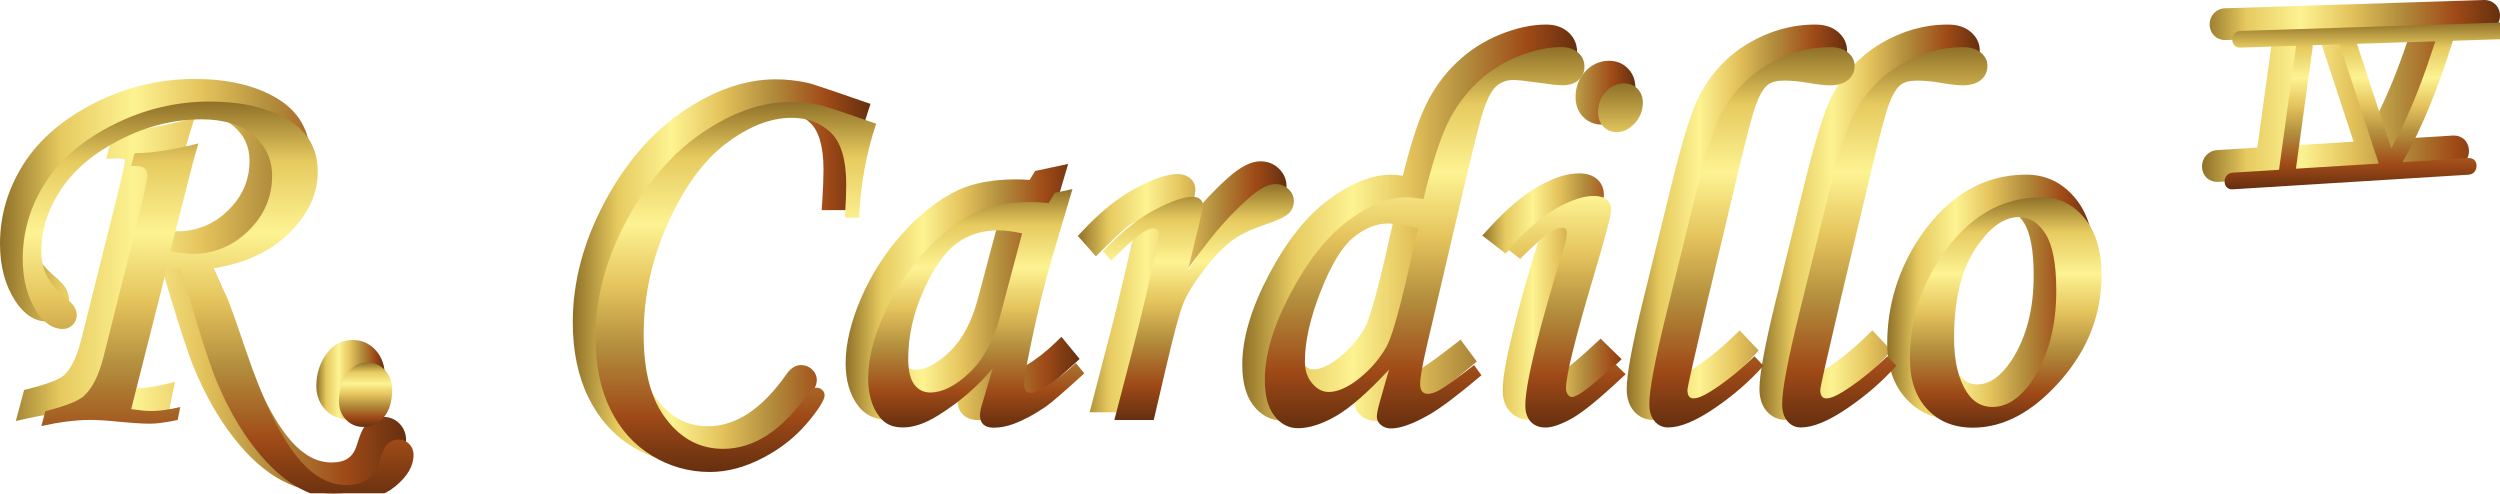 <?xml version="1.0" encoding="UTF-8"?><svg id="Layer_2" xmlns="http://www.w3.org/2000/svg" xmlns:xlink="http://www.w3.org/1999/xlink" viewBox="0 0 331.85 65.51"><defs><linearGradient id="New_Gradient_Swatch_1" x1="292.3" y1="12.07" x2="331.85" y2="12.07" gradientUnits="userSpaceOnUse"><stop offset="0" stop-color="#8f7028"/><stop offset=".15" stop-color="#e6ca5f"/><stop offset=".33" stop-color="#fdf392"/><stop offset=".5" stop-color="#e4c35c"/><stop offset=".66" stop-color="#b38f3e"/><stop offset=".85" stop-color="#9f4a17"/><stop offset="1" stop-color="#652f0f"/></linearGradient><linearGradient id="New_Gradient_Swatch_1-2" x1="0" y1="38" x2="53.89" y2="38" xlink:href="#New_Gradient_Swatch_1"/><linearGradient id="New_Gradient_Swatch_1-3" x1="41.98" y1="50.39" x2="51.05" y2="50.39" xlink:href="#New_Gradient_Swatch_1"/><linearGradient id="New_Gradient_Swatch_1-4" x1="76.03" y1="36.08" x2="115.56" y2="36.08" xlink:href="#New_Gradient_Swatch_1"/><linearGradient id="New_Gradient_Swatch_1-5" x1="112.25" y1="38.77" x2="143.31" y2="38.77" xlink:href="#New_Gradient_Swatch_1"/><linearGradient id="New_Gradient_Swatch_1-6" x1="143.06" y1="38.09" x2="170.76" y2="38.09" xlink:href="#New_Gradient_Swatch_1"/><linearGradient id="New_Gradient_Swatch_1-7" x1="164.9" y1="29.56" x2="209.33" y2="29.56" xlink:href="#New_Gradient_Swatch_1"/><linearGradient id="New_Gradient_Swatch_1-8" x1="196.75" y1="31.9" x2="217.07" y2="31.9" xlink:href="#New_Gradient_Swatch_1"/><linearGradient id="New_Gradient_Swatch_1-9" x1="215.93" y1="29.49" x2="245.17" y2="29.49" xlink:href="#New_Gradient_Swatch_1"/><linearGradient id="New_Gradient_Swatch_1-10" x1="233.55" y1="29.49" x2="262.79" y2="29.49" xlink:href="#New_Gradient_Swatch_1"/><linearGradient id="New_Gradient_Swatch_1-11" x1="250.5" y1="39.48" x2="277.96" y2="39.48" xlink:href="#New_Gradient_Swatch_1"/><filter id="drop-shadow-1" filterUnits="userSpaceOnUse"><feOffset dx="2" dy="2"/><feGaussianBlur result="blur" stdDeviation="3"/><feFlood flood-color="#000" flood-opacity=".5"/><feComposite in2="blur" operator="in"/><feComposite in="SourceGraphic"/></filter><linearGradient id="New_Gradient_Swatch_1-12" x1="312.07" y1="1" x2="312.07" y2="23.14" xlink:href="#New_Gradient_Swatch_1"/><linearGradient id="New_Gradient_Swatch_1-13" x1="26.95" y1="11.49" x2="26.95" y2="64.51" xlink:href="#New_Gradient_Swatch_1"/><linearGradient id="New_Gradient_Swatch_1-14" x1="46.52" y1="46.12" x2="46.52" y2="54.67" xlink:href="#New_Gradient_Swatch_1"/><linearGradient id="New_Gradient_Swatch_1-15" x1="95.67" y1="11.53" x2="95.67" y2="60.64" xlink:href="#New_Gradient_Swatch_1"/><linearGradient id="New_Gradient_Swatch_1-16" x1="127.6" y1="23.09" x2="127.6" y2="54.77" xlink:href="#New_Gradient_Swatch_1"/><linearGradient id="New_Gradient_Swatch_1-17" x1="157.08" y1="22.43" x2="157.08" y2="53.75" xlink:href="#New_Gradient_Swatch_1"/><linearGradient id="New_Gradient_Swatch_1-18" x1="187.12" y1="4.25" x2="187.12" y2="54.88" xlink:href="#New_Gradient_Swatch_1"/><linearGradient id="New_Gradient_Swatch_1-19" x1="207.15" y1="9.07" x2="207.15" y2="54.74" xlink:href="#New_Gradient_Swatch_1"/><linearGradient id="New_Gradient_Swatch_1-20" x1="230.55" y1="4.25" x2="230.55" y2="54.74" xlink:href="#New_Gradient_Swatch_1"/><linearGradient id="New_Gradient_Swatch_1-21" x1="248.17" y1="4.25" x2="248.17" y2="54.74" xlink:href="#New_Gradient_Swatch_1"/><linearGradient id="New_Gradient_Swatch_1-22" x1="264.23" y1="24.18" x2="264.23" y2="54.77" xlink:href="#New_Gradient_Swatch_1"/></defs><g id="Layer_1-2"><g><g><path d="m294.28,24.14c-1.11,0-1.95-.83-1.98-1.97-.04-1.21.82-2.17,2-2.25l5.34-.33,1.99-14.47s-6.22.2-6.22.2c-1.21,0-2.08-.88-2.1-2.04-.02-1.2.86-2.14,2.04-2.18,5.73-.18,11.46-.37,17.2-.55,5.73-.19,11.47-.38,17.2-.55h0c1.21,0,2.08.88,2.1,2.04.02,1.2-.86,2.14-2.04,2.18l-5.47.18c-1.32,4.13-3.12,9.22-5.67,14.02l6.97-.43h.11c1.11,0,1.95.83,1.98,1.97.04,1.21-.82,2.17-2,2.25l-31.34,1.94h-.11Zm9.64-4.81l8.49-.53c-.72-2.19-3.76-11.45-4.56-13.88l-1.95.06-1.97,14.34Zm11.72-4.19c1.82-3.67,3.19-7.43,4.24-10.6l-7.64.25c.71,2.16,3.4,10.36,3.4,10.36Z" style="fill:url(#New_Gradient_Swatch_1);"/><g><path d="m44.35,65.51c-2.43,0-4.78-.59-6.99-1.76-2.19-1.16-4.33-3.07-6.36-5.67-2-2.56-3.77-5.67-5.25-9.25-.74-1.78-1.82-5.07-3.23-9.76-.63-2.14-1.09-3.64-1.36-4.48,0,0-.23-.02-.23-.02l-4.28,16.89c.57.06,1.06.09,1.45.09.95,0,2.16-.17,3.6-.5l1.52-.35-.79,3.89-.64.13c-1.65.35-2.91.51-3.86.51s-2.3-.08-4.13-.25c-1.54-.16-2.82-.24-3.81-.24-1.79,0-3.91.26-6.28.79l-1.61.35,1.1-4.12.57-.14c3.02-.77,4.19-1.37,4.64-1.74.99-.85,1.79-2.46,2.37-4.78l4.92-19.65c.82-3.37.88-4.06.88-4.19,0-.1-.02-.13-.02-.13h0s-.21-.1-.91-.1l-1.56.04,1-3.72h.76c2.27-.03,5.04-.46,8.24-1.27l1.74-.45-.54,1.72c-.27.86-.64,2.17-1.08,3.88l-2.37,9.33c.61.09,1.16.14,1.62.14,2.68,0,4.92-.91,6.83-2.79,1.91-1.87,2.83-4.03,2.83-6.58,0-1.89-.7-3.4-2.15-4.61-1.48-1.24-3.56-1.88-6.19-1.88-3.5,0-6.97.86-10.33,2.56-3.34,1.69-5.87,3.81-7.52,6.29-1.64,2.46-2.47,5.06-2.47,7.73,0,1.89.77,3.49,2.36,4.87,1.32,1.11,1.7,1.62,1.89,1.93.3.51.46,1.06.46,1.64,0,.75-.29,1.44-.84,1.99-.55.55-1.25.84-2.03.84-1.62,0-3.04-.89-4.22-2.66-1.38-2.08-2.08-4.66-2.08-7.66,0-3.79,1.06-7.36,3.15-10.63,2.08-3.26,5.26-5.98,9.45-8.09,4.17-2.1,8.62-3.17,13.23-3.17,4.33,0,7.97.84,10.8,2.49,3.01,1.76,4.54,4.39,4.54,7.83,0,3.14-1.34,6.09-4,8.76-2.35,2.36-5.52,3.98-9.43,4.82.76,1.55,1.26,2.62,1.52,3.24.5,1.3,1.27,3.47,2.27,6.46,2.31,6.87,4.72,11.75,7.15,14.5,1.69,1.89,3.43,2.81,5.33,2.81s2.86-.72,3.37-2.34c.56-1.92,1.01-2.51,1.33-2.81.63-.59,1.37-.9,2.19-.9s1.57.31,2.14.9c.56.58.86,1.32.86,2.14,0,1.76-.93,3.41-2.75,4.92-1.77,1.46-4.05,2.2-6.79,2.2Z" style="fill:url(#New_Gradient_Swatch_1-2);"/><path d="m46.22,55.67c-1.19,0-2.21-.43-3.02-1.27-.8-.83-1.21-1.9-1.21-3.17,0-1.7.51-3.21,1.52-4.49.81-1.05,1.96-1.61,3.32-1.61,1.21,0,2.23.46,3.05,1.37.79.88,1.19,1.98,1.19,3.29,0,1.76-.45,3.18-1.32,4.23-.92,1.1-2.1,1.66-3.51,1.66Z" style="fill:url(#New_Gradient_Swatch_1-3);"/><path d="m92.22,61.64c-2.94,0-5.7-.78-8.22-2.31-2.52-1.53-4.51-3.75-5.9-6.58-1.37-2.8-2.07-6.15-2.07-9.97,0-5.27,1.39-10.59,4.14-15.79,2.75-5.21,6.24-9.29,10.39-12.14,4.18-2.87,8.35-4.32,12.38-4.32,1.45,0,2.9.16,4.33.48.25.06.94.23,7.35,2.46l.93.32-.31.94c-1.3,3.92-2.04,8.03-2.2,12.2l-.04.96h-3.93l.07-1.06c.12-1.8.17-3.26.17-4.33,0-3-.59-5.08-1.75-6.18-1.19-1.13-2.66-1.68-4.5-1.68-2.55,0-5.27,1.07-8.08,3.19-2.85,2.15-5.35,5.58-7.42,10.19-2.09,4.64-3.15,9.48-3.15,14.37s.94,8.24,2.8,10.66c1.82,2.37,4.03,3.53,6.75,3.53,3.73,0,7.26-2.34,10.46-6.95.56-.78,1.2-1.17,1.91-1.17.56,0,1.06.2,1.46.57.41.39.63.88.63,1.41,0,.65-.31,1.68-2.57,4.37-1.64,1.94-3.72,3.58-6.19,4.87-2.5,1.3-5.01,1.96-7.46,1.96Z" style="fill:url(#New_Gradient_Swatch_1-4);"/><path d="m129.92,55.77c-.87,0-1.56-.23-2.05-.69-.35-.33-.78-.93-.78-1.96,0-.46.11-1.03.33-1.74l.25-.85c-1.4,1.26-2.92,2.41-4.57,3.44-1.86,1.17-3.62,1.77-5.24,1.77s-3-.62-3.93-1.84c-1.11-1.46-1.68-3.36-1.68-5.67,0-2.61.7-5.54,2.07-8.7,1.36-3.13,3.21-6.01,5.5-8.57,2.3-2.57,4.78-4.5,7.35-5.72,2.03-.95,4.63-1.43,7.74-1.43.58,0,1.17.03,1.76.08l.74-1.2,4.38-.93-3.11,10.51c-1.04,3.5-2.04,7.58-2.97,12.15-.62,3.03-.75,4.2-.75,4.65,0,.02,0,.04,0,.06.18-.05.53-.19,1.16-.57,1.38-.82,2.73-1.87,4-3.1l.78-.75,2.41,2.94-.7.64c-2.73,2.49-4.45,3.97-5.24,4.52-1.56,1.07-3.08,1.88-4.52,2.4-.99.37-1.98.55-2.94.55Zm.56-26.19c-1.91,0-3.52.51-4.93,1.54-1.42,1.05-2.79,3.02-4.06,5.86-1.28,2.87-1.93,5.76-1.93,8.61,0,1.7.33,2.48.6,2.84.35.46.76.66,1.32.66,1.35,0,2.87-.79,4.52-2.35,1.71-1.61,2.98-3.99,3.8-7.07l2.64-9.92c-.75-.12-1.4-.18-1.95-.18Z" style="fill:url(#New_Gradient_Swatch_1-5);"/><path d="m144.63,54.75l2.79-10.71c1.18-4.59,2.23-9.03,3.12-13.18.16-.81.24-1.24.27-1.48-.17.08-.43.21-.81.46-.46.3-1.49,1.15-3.78,3.44l-.75.75-2.4-2.71.62-.66c2.31-2.48,4.66-4.38,6.99-5.63,2.41-1.3,4.25-1.93,5.62-1.93.65,0,1.2.18,1.63.52.48.39.74.93.74,1.53,0,.28-.06.82-.49,2.67l-.31,1.26c1.61-2.04,3.34-3.88,5.17-5.51,1.64-1.45,3.03-2.16,4.26-2.16.97,0,1.8.33,2.46.97.66.64,1.01,1.44,1.01,2.32s-.34,1.7-.99,2.33c-.36.36-1.16.93-3.81,1.81-1.62.55-2.95,1.21-3.95,1.96-1.01.76-2.15,1.97-3.39,3.57-1.24,1.61-2.11,3.02-2.59,4.18-.49,1.2-1.27,4.08-2.31,8.58l-1.77,7.59h-7.33Z" style="fill:url(#New_Gradient_Swatch_1-6);"/><path d="m182.67,55.88c-.81,0-1.5-.25-2.04-.73-.71-.64-.86-1.34-.86-1.82,0-.5.13-1.22.42-2.24l.15-.52c-1.7,1.61-3.18,2.77-4.49,3.52-2.02,1.16-3.89,1.75-5.56,1.75-1.56,0-2.88-.68-3.92-2.02-.98-1.27-1.47-3.09-1.47-5.42,0-3.48,1.19-7.5,3.54-11.96,2.35-4.44,5.01-7.79,7.92-9.94,2.96-2.2,5.75-3.31,8.28-3.31.4,0,.92.04,1.57.13,1.05-4.21,2.04-7.26,3.02-9.3,1.05-2.19,2.44-4.12,4.11-5.71,1.68-1.6,3.62-2.86,5.78-3.73,2.16-.88,4.22-1.32,6.12-1.32,1.18,0,2.16.33,2.91.99.78.68,1.19,1.58,1.19,2.62s-.38,1.88-1.11,2.52c-.7.62-1.64.94-2.78.94-.64,0-1.76-.12-3.42-.36-1.93-.28-2.77-.34-3.13-.34-.59,0-1.1.17-1.54.53-.27.21-.81.86-1.46,2.79-.36,1.03-1.21,4.39-2.53,10l-4.97,21.24c-.7,3.01-.85,4.26-.85,4.77,0,.17.02.27.03.33.22,0,.52-.08.99-.33.74-.41,2.25-1.51,4.5-3.25l.81-.63,2.15,2.91-.72.6c-3.22,2.71-5.56,4.47-7.15,5.38-2.29,1.29-4.08,1.92-5.49,1.92Zm-.42-27.21c-1.34,0-2.64.53-3.97,1.62-1.36,1.12-2.72,3.39-4.05,6.76-1.34,3.41-2.02,6.4-2.02,8.89,0,.96.24,1.71.73,2.3.6.71,1.1.79,1.43.79.77,0,1.72-.38,2.81-1.13,1.66-1.19,3.01-2.67,3.99-4.39.39-.73,1.15-2.79,2.46-8.36l1.39-6.08c-1.57-.32-2.37-.4-2.77-.4Z" style="fill:url(#New_Gradient_Swatch_1-7);"/><path d="m203.14,55.74c-1.1,0-2.01-.37-2.68-1.09-.66-.7-.99-1.65-.99-2.83,0-3.06,1.74-10.18,5.32-21.78.09-.28.14-.54.18-.77-.18.06-.4.16-.68.33-.3.19-1.2.89-3.82,3.45l-.62.61-3.09-2.39.73-.8c2.4-2.65,4.64-4.56,6.66-5.7,2.1-1.19,3.88-1.76,5.43-1.76.98,0,1.78.24,2.36.72.63.52.96,1.25.96,2.11,0,.35,0,1.17-2.32,8.93-3.04,10.2-3.67,13.66-3.67,14.76,0,.02,0,.04,0,.06.47-.25,1.76-1.09,4.85-3.99l.7-.65,2.8,2.73-.76.72c-3.3,3.11-5.66,5.05-7.22,5.94-1.65.94-2.99,1.4-4.12,1.4Zm9.46-39.2c-.97,0-1.83-.36-2.48-1.05-.65-.68-.98-1.56-.98-2.62,0-1.31.43-2.44,1.28-3.37.87-.95,1.94-1.43,3.16-1.43,1,0,1.85.34,2.51,1.02.66.67.99,1.53.99,2.54,0,1.28-.45,2.43-1.33,3.4-.91,1-1.97,1.5-3.15,1.5Z" style="fill:url(#New_Gradient_Swatch_1-8);"/><path d="m219.42,55.74c-1.01,0-1.9-.41-2.55-1.18-.62-.73-.94-1.71-.94-2.92,0-1.97.72-5.87,2.21-11.91l3.79-15.43c1.41-5.7,2.57-9.44,3.55-11.42,1.54-3.04,3.74-5.43,6.55-7.1,2.8-1.67,5.8-2.52,8.92-2.52,1.24,0,2.26.32,3.01.96.8.67,1.22,1.54,1.22,2.52,0,1.04-.41,1.95-1.19,2.62-.74.64-1.79.97-3.1.97-.77,0-1.8-.12-3.16-.37-1.05-.18-2.04-.27-2.94-.27-.71,0-1.24.13-1.54.37-.28.23-.87.95-1.51,3.05-.54,1.76-1.44,5.32-2.66,10.57l-3.51,14.73c-2.17,9.24-2.55,11.1-2.58,11.39,0,.01,0,.03,0,.04.25-.06.72-.23,1.53-.74,1.87-1.17,3.78-2.7,5.67-4.54l.73-.71,2.52,2.67-.61.68c-1.87,2.11-4.12,4.07-6.67,5.81-2.69,1.83-4.89,2.72-6.73,2.72Z" style="fill:url(#New_Gradient_Swatch_1-9);"/><path d="m237.04,55.74c-1.01,0-1.9-.41-2.55-1.18-.62-.73-.94-1.71-.94-2.92,0-1.97.72-5.87,2.21-11.91l3.79-15.43c1.41-5.7,2.57-9.44,3.55-11.42,1.54-3.04,3.74-5.43,6.55-7.1,2.8-1.67,5.8-2.52,8.92-2.52,1.24,0,2.26.32,3.01.96.8.67,1.22,1.54,1.22,2.52,0,1.04-.41,1.95-1.19,2.62-.74.64-1.79.97-3.1.97-.77,0-1.8-.12-3.16-.37-1.05-.18-2.04-.27-2.94-.27-.71,0-1.24.13-1.54.37-.28.23-.87.95-1.51,3.05-.54,1.76-1.44,5.32-2.66,10.57l-3.51,14.73c-2.17,9.24-2.55,11.1-2.58,11.39,0,.01,0,.03,0,.04.25-.06.72-.23,1.53-.74,1.87-1.17,3.78-2.7,5.67-4.54l.73-.71,2.52,2.67-.61.68c-1.87,2.11-4.12,4.07-6.67,5.81-2.69,1.83-4.89,2.72-6.73,2.72Z" style="fill:url(#New_Gradient_Swatch_1-10);"/><path d="m259.87,55.77c-2.78,0-5.07-.93-6.79-2.78-1.71-1.82-2.57-4.31-2.57-7.4,0-5.1,1.48-9.88,4.39-14.2,3.72-5.45,8.45-8.21,14.05-8.21,2.6,0,4.78,1.04,6.5,3.1,1.67,2,2.52,4.79,2.52,8.27,0,5.43-1.93,10.37-5.74,14.67-3.84,4.34-7.99,6.54-12.35,6.54Zm6.08-27.95c-1.62,0-3.29,1.28-4.95,3.82-1.75,2.67-2.63,6.45-2.63,11.25,0,2.83.52,5.08,1.56,6.66.66,1.01,1.47,1.48,2.54,1.48,1.6,0,3.13-1.08,4.55-3.21,1.94-2.98,2.93-6.76,2.93-11.22,0-3.31-.43-5.66-1.27-6.99-.76-1.2-1.65-1.78-2.72-1.78Z" style="fill:url(#New_Gradient_Swatch_1-11);"/></g></g><g style="filter:url(#drop-shadow-1);"><path d="m329.78,1c-11.47.36-22.93.75-34.4,1.11-1.42.04-1.43,2.26,0,2.21,2.47-.08,4.93-.16,7.4-.24-.75,5.49-1.51,10.97-2.26,16.46-2.05.13-4.11.25-6.16.38-1.42.09-1.43,2.3,0,2.21,10.44-.65,20.88-1.3,31.31-1.94,1.42-.09,1.43-2.3,0-2.21-2.92.18-5.84.36-8.76.54,2.9-5.03,4.95-10.6,6.69-16.11,2.06-.07,4.12-.13,6.18-.2,1.42-.04,1.43-2.26,0-2.21Zm-27.02,19.4c.74-5.36,1.47-10.71,2.21-16.07.02-.11,0-.22,0-.32,1.2-.04,2.39-.08,3.59-.12,1.74,5.27,3.46,10.55,5.2,15.82-3.67.23-7.33.45-11,.68Zm12.66-2.71c-1.52-4.62-3.03-9.25-4.56-13.87,3.47-.11,6.93-.22,10.4-.34-1.56,4.86-3.36,9.73-5.84,14.21Z" style="fill:url(#New_Gradient_Swatch_1-12);"/><g><path d="m20.14,33.64l-4.73,18.67c1.12.16,2.02.25,2.7.25,1.03,0,2.3-.18,3.82-.53l-.35,1.72c-1.57.33-2.79.49-3.65.49-.91,0-2.26-.08-4.04-.25-1.57-.16-2.87-.25-3.9-.25-1.87,0-4.04.27-6.5.81l.53-1.97c2.58-.66,4.25-1.3,5.02-1.93,1.17-1.01,2.07-2.78,2.71-5.31l4.92-19.65c.61-2.51.91-3.98.91-4.43,0-.42-.15-.74-.44-.95s-.87-.3-1.74-.28l.46-1.69c2.36-.02,5.18-.46,8.48-1.3-.28.89-.65,2.2-1.09,3.94l-2.64,10.37c1.13.23,2.08.35,2.85.35,2.93,0,5.44-1.02,7.53-3.08,2.09-2.05,3.13-4.48,3.13-7.29,0-2.18-.84-3.97-2.51-5.38-1.67-1.41-3.95-2.11-6.83-2.11-3.68,0-7.27.89-10.78,2.67-3.51,1.78-6.15,3.99-7.9,6.63-1.76,2.64-2.63,5.4-2.63,8.28,0,2.18.9,4.06,2.71,5.62.91.77,1.48,1.34,1.69,1.69s.32.73.32,1.12c0,.49-.18.92-.55,1.28-.37.36-.81.54-1.32.54-1.27,0-2.4-.74-3.39-2.21-1.27-1.92-1.91-4.29-1.91-7.1,0-3.61,1-6.97,2.99-10.09,1.99-3.12,5.01-5.7,9.05-7.73s8.3-3.06,12.78-3.06c4.17,0,7.61.79,10.3,2.36,2.69,1.57,4.04,3.89,4.04,6.96,0,2.88-1.23,5.57-3.7,8.05-2.47,2.48-5.87,4.08-10.2,4.78,1.08,2.16,1.77,3.61,2.07,4.36.49,1.27,1.24,3.4,2.25,6.4,2.37,7.03,4.81,11.98,7.34,14.85,1.87,2.1,3.9,3.15,6.08,3.15s3.69-1.01,4.32-3.04c.38-1.28.73-2.07,1.05-2.38.45-.42.95-.63,1.51-.63s1.04.2,1.42.6c.39.4.58.88.58,1.44,0,1.45-.8,2.84-2.39,4.15-1.59,1.31-3.64,1.97-6.15,1.97-2.27,0-4.45-.55-6.52-1.65-2.07-1.1-4.09-2.9-6.04-5.4-1.96-2.5-3.66-5.51-5.11-9.02-.73-1.76-1.79-4.98-3.19-9.67-.84-2.86-1.37-4.57-1.58-5.13l-.86-.07c-.21,0-.51.02-.9.07Z" style="fill:url(#New_Gradient_Swatch_1-13);"/><path d="m46.82,46.12c.91,0,1.68.35,2.3,1.04.62.69.93,1.56.93,2.62,0,1.52-.36,2.72-1.09,3.59-.73.87-1.64,1.3-2.74,1.3-.91,0-1.68-.32-2.3-.97-.62-.64-.93-1.47-.93-2.48,0-1.48.43-2.77,1.3-3.87.63-.82,1.48-1.23,2.53-1.23Z" style="fill:url(#New_Gradient_Swatch_1-14);"/><path d="m112.05,26.89h-1.9c.12-1.83.18-3.29.18-4.39,0-3.3-.69-5.61-2.06-6.91s-3.1-1.95-5.19-1.95c-2.79,0-5.68,1.13-8.68,3.39-3,2.26-5.58,5.79-7.73,10.58-2.16,4.79-3.23,9.72-3.23,14.78s1,8.65,3.01,11.27,4.52,3.92,7.54,3.92c4.1,0,7.86-2.46,11.29-7.38.35-.49.71-.74,1.09-.74.3,0,.56.1.77.3.21.2.32.43.32.69,0,.63-.78,1.88-2.34,3.73-1.56,1.85-3.52,3.39-5.89,4.62-2.37,1.23-4.7,1.85-7,1.85-2.77,0-5.33-.72-7.7-2.16-2.37-1.44-4.21-3.5-5.52-6.17-1.31-2.67-1.97-5.85-1.97-9.53,0-5.13,1.34-10.24,4.03-15.33,2.68-5.09,6.04-9.01,10.07-11.78,4.03-2.77,7.97-4.15,11.81-4.15,1.38,0,2.75.15,4.11.46.59.14,3,.95,7.24,2.43-1.34,4.03-2.09,8.19-2.25,12.48Z" style="fill:url(#New_Gradient_Swatch_1-15);"/><path d="m138.04,23.59l2.32-.49-2.64,8.89c-1.05,3.54-2.05,7.62-2.99,12.23-.52,2.51-.77,4.13-.77,4.85s.29,1.09.88,1.09c.37,0,.97-.25,1.79-.74,1.45-.87,2.85-1.95,4.18-3.23l1.12,1.37c-2.67,2.44-4.38,3.91-5.13,4.43-1.5,1.03-2.93,1.79-4.29,2.29-.89.33-1.76.49-2.6.49-.61,0-1.07-.14-1.37-.42-.3-.28-.46-.69-.46-1.23,0-.35.09-.83.28-1.44l1.41-4.78c-2.02,2.41-4.42,4.49-7.21,6.22-1.71,1.08-3.28,1.62-4.71,1.62s-2.4-.48-3.13-1.44c-.98-1.29-1.48-2.98-1.48-5.06,0-2.48.66-5.25,1.99-8.3,1.32-3.05,3.1-5.81,5.33-8.3,2.23-2.48,4.57-4.31,7.03-5.48,1.9-.89,4.34-1.34,7.31-1.34.75,0,1.51.05,2.29.14l.84-1.37Zm-4.36,5.38c-1.27-.26-2.33-.39-3.2-.39-2.11,0-3.95.58-5.52,1.74-1.57,1.16-3.03,3.25-4.38,6.26-1.35,3.01-2.02,6.02-2.02,9.02,0,1.59.27,2.74.81,3.45.54.7,1.24,1.05,2.11,1.05,1.62,0,3.35-.87,5.2-2.62,1.85-1.75,3.21-4.26,4.08-7.54l2.92-10.97Z" style="fill:url(#New_Gradient_Swatch_1-16);"/><path d="m151.16,53.75h-5.24l2.46-9.46c1.2-4.64,2.24-9.05,3.13-13.22.21-1.03.32-1.68.32-1.93,0-.56-.26-.84-.77-.84-.35,0-.89.24-1.62.72-.73.48-2.04,1.67-3.94,3.57l-1.09-1.23c2.25-2.41,4.49-4.22,6.73-5.43,2.24-1.21,3.95-1.81,5.15-1.81.42,0,.76.1,1,.3.25.2.37.45.37.76s-.15,1.12-.46,2.44l-1.53,6.32c2.37-3.74,5.05-6.94,8.03-9.6,1.43-1.27,2.63-1.91,3.59-1.91.7,0,1.29.23,1.76.69.47.46.7.99.7,1.6s-.23,1.17-.69,1.62c-.46.45-1.6.97-3.42,1.58-1.73.59-3.14,1.29-4.23,2.11-1.09.82-2.28,2.07-3.58,3.76-1.3,1.69-2.21,3.16-2.73,4.41-.52,1.25-1.3,4.17-2.36,8.73l-1.59,6.82Z" style="fill:url(#New_Gradient_Swatch_1-17);"/><path d="m193.67,46.47l.98,1.34c-3.14,2.65-5.47,4.41-7,5.27-2.11,1.2-3.77,1.79-4.99,1.79-.56,0-1.02-.16-1.37-.47s-.53-.67-.53-1.07.13-1.05.39-1.97l1.23-4.3c-2.81,3.03-5.16,5.08-7.03,6.16-1.88,1.08-3.56,1.62-5.06,1.62-1.24,0-2.29-.55-3.13-1.64-.84-1.09-1.27-2.69-1.27-4.8,0-3.33,1.14-7.16,3.43-11.49s4.83-7.53,7.63-9.61c2.8-2.08,5.36-3.12,7.68-3.12.52,0,1.29.08,2.32.25,1.1-4.56,2.16-7.89,3.16-9.98,1.01-2.09,2.31-3.9,3.9-5.42,1.59-1.52,3.42-2.7,5.47-3.53,2.05-.83,3.97-1.25,5.75-1.25.94,0,1.69.25,2.25.74s.84,1.11.84,1.86-.26,1.32-.78,1.78c-.52.46-1.22.69-2.11.69-.59,0-1.68-.12-3.28-.35-1.6-.23-2.69-.35-3.28-.35-.82,0-1.54.25-2.17.75-.62.5-1.22,1.58-1.78,3.25-.37,1.05-1.23,4.42-2.56,10.09l-4.97,21.24c-.58,2.51-.88,4.17-.88,4.99,0,.89.34,1.34,1.02,1.34.42,0,.91-.15,1.48-.46.8-.44,2.34-1.56,4.64-3.34Zm-7.45-18.17c-1.88-.42-3.2-.63-3.97-.63-1.57,0-3.11.62-4.61,1.85-1.5,1.23-2.95,3.62-4.34,7.17-1.39,3.54-2.09,6.63-2.09,9.26,0,1.2.32,2.18.97,2.94.64.76,1.38,1.14,2.2,1.14.98,0,2.11-.43,3.38-1.3,1.8-1.29,3.23-2.86,4.29-4.72.63-1.17,1.49-4.05,2.57-8.63l1.62-7.08Z" style="fill:url(#New_Gradient_Swatch_1-18);"/><path d="m199.76,32.34l-1.55-1.2c2.34-2.58,4.48-4.41,6.41-5.5,1.93-1.09,3.58-1.63,4.93-1.63.75,0,1.32.16,1.72.49.4.33.6.77.6,1.34,0,.68-.76,3.56-2.28,8.65-2.48,8.32-3.72,13.34-3.72,15.05,0,.33.08.6.25.83.16.22.34.33.53.33.75,0,2.67-1.45,5.77-4.36l1.37,1.34c-3.21,3.02-5.55,4.96-7.03,5.8s-2.68,1.27-3.62,1.27c-.82,0-1.47-.26-1.95-.77-.48-.52-.72-1.23-.72-2.14,0-2.93,1.76-10.09,5.27-21.48.16-.54.25-1.02.25-1.44,0-.47-.21-.7-.63-.7-.47,0-1,.19-1.6.56-.6.38-1.93,1.57-3.99,3.59Zm13.82-23.27c.73,0,1.32.24,1.79.72.47.48.7,1.1.7,1.85,0,1.03-.36,1.94-1.07,2.72-.72.79-1.52,1.18-2.41,1.18-.7,0-1.29-.25-1.76-.74-.47-.49-.7-1.14-.7-1.93,0-1.05.34-1.95,1.02-2.69.68-.74,1.49-1.11,2.43-1.11Z" style="fill:url(#New_Gradient_Swatch_1-19);"/><path d="m230.88,45.28l1.2,1.27c-1.83,2.06-3.99,3.94-6.49,5.64s-4.55,2.55-6.17,2.55c-.73,0-1.32-.28-1.79-.83-.47-.55-.7-1.31-.7-2.27,0-1.88.73-5.77,2.18-11.67l3.79-15.43c1.38-5.58,2.54-9.32,3.48-11.21,1.45-2.87,3.51-5.1,6.16-6.69,2.66-1.59,5.46-2.38,8.41-2.38,1.01,0,1.8.24,2.37.73.57.48.86,1.07.86,1.75,0,.76-.28,1.38-.84,1.86-.56.48-1.38.73-2.45.73-.7,0-1.69-.12-2.98-.35-1.12-.19-2.16-.28-3.12-.28s-1.68.2-2.17.59c-.68.56-1.29,1.74-1.84,3.53-.55,1.8-1.44,5.34-2.68,10.64l-3.51,14.73c-1.73,7.38-2.6,11.24-2.6,11.57,0,.75.27,1.12.81,1.12s1.27-.3,2.25-.91c1.95-1.22,3.89-2.78,5.84-4.68Z" style="fill:url(#New_Gradient_Swatch_1-20);"/><path d="m248.51,45.28l1.2,1.27c-1.83,2.06-3.99,3.94-6.49,5.64s-4.55,2.55-6.17,2.55c-.73,0-1.32-.28-1.79-.83-.47-.55-.7-1.31-.7-2.27,0-1.88.73-5.77,2.18-11.67l3.79-15.43c1.38-5.58,2.54-9.32,3.48-11.21,1.45-2.87,3.51-5.1,6.16-6.69,2.66-1.59,5.46-2.38,8.41-2.38,1.01,0,1.8.24,2.37.73.57.48.86,1.07.86,1.75,0,.76-.28,1.38-.84,1.86-.56.48-1.38.73-2.45.73-.7,0-1.69-.12-2.98-.35-1.12-.19-2.16-.28-3.12-.28s-1.68.2-2.17.59c-.68.56-1.29,1.74-1.84,3.53-.55,1.8-1.44,5.34-2.68,10.64l-3.51,14.73c-1.73,7.38-2.6,11.24-2.6,11.57,0,.75.27,1.12.81,1.12s1.27-.3,2.25-.91c1.95-1.22,3.89-2.78,5.84-4.68Z" style="fill:url(#New_Gradient_Swatch_1-21);"/><path d="m268.94,24.18c2.3,0,4.21.91,5.73,2.74,1.52,1.83,2.29,4.37,2.29,7.63,0,5.2-1.83,9.87-5.48,14.01-3.66,4.14-7.52,6.21-11.6,6.21-2.51,0-4.53-.82-6.06-2.46-1.54-1.64-2.3-3.88-2.3-6.71,0-4.92,1.41-9.47,4.22-13.64,3.54-5.18,7.95-7.77,13.22-7.77Zm-2.99,2.64c-1.99,0-3.92,1.42-5.78,4.27s-2.79,6.78-2.79,11.79c0,3.05.57,5.45,1.72,7.21.84,1.29,1.97,1.93,3.38,1.93,1.97,0,3.76-1.22,5.38-3.66,2.06-3.16,3.09-7.09,3.09-11.78,0-3.52-.47-6.02-1.42-7.52-.95-1.5-2.14-2.25-3.57-2.25Z" style="fill:url(#New_Gradient_Swatch_1-22);"/></g></g></g></g></svg>